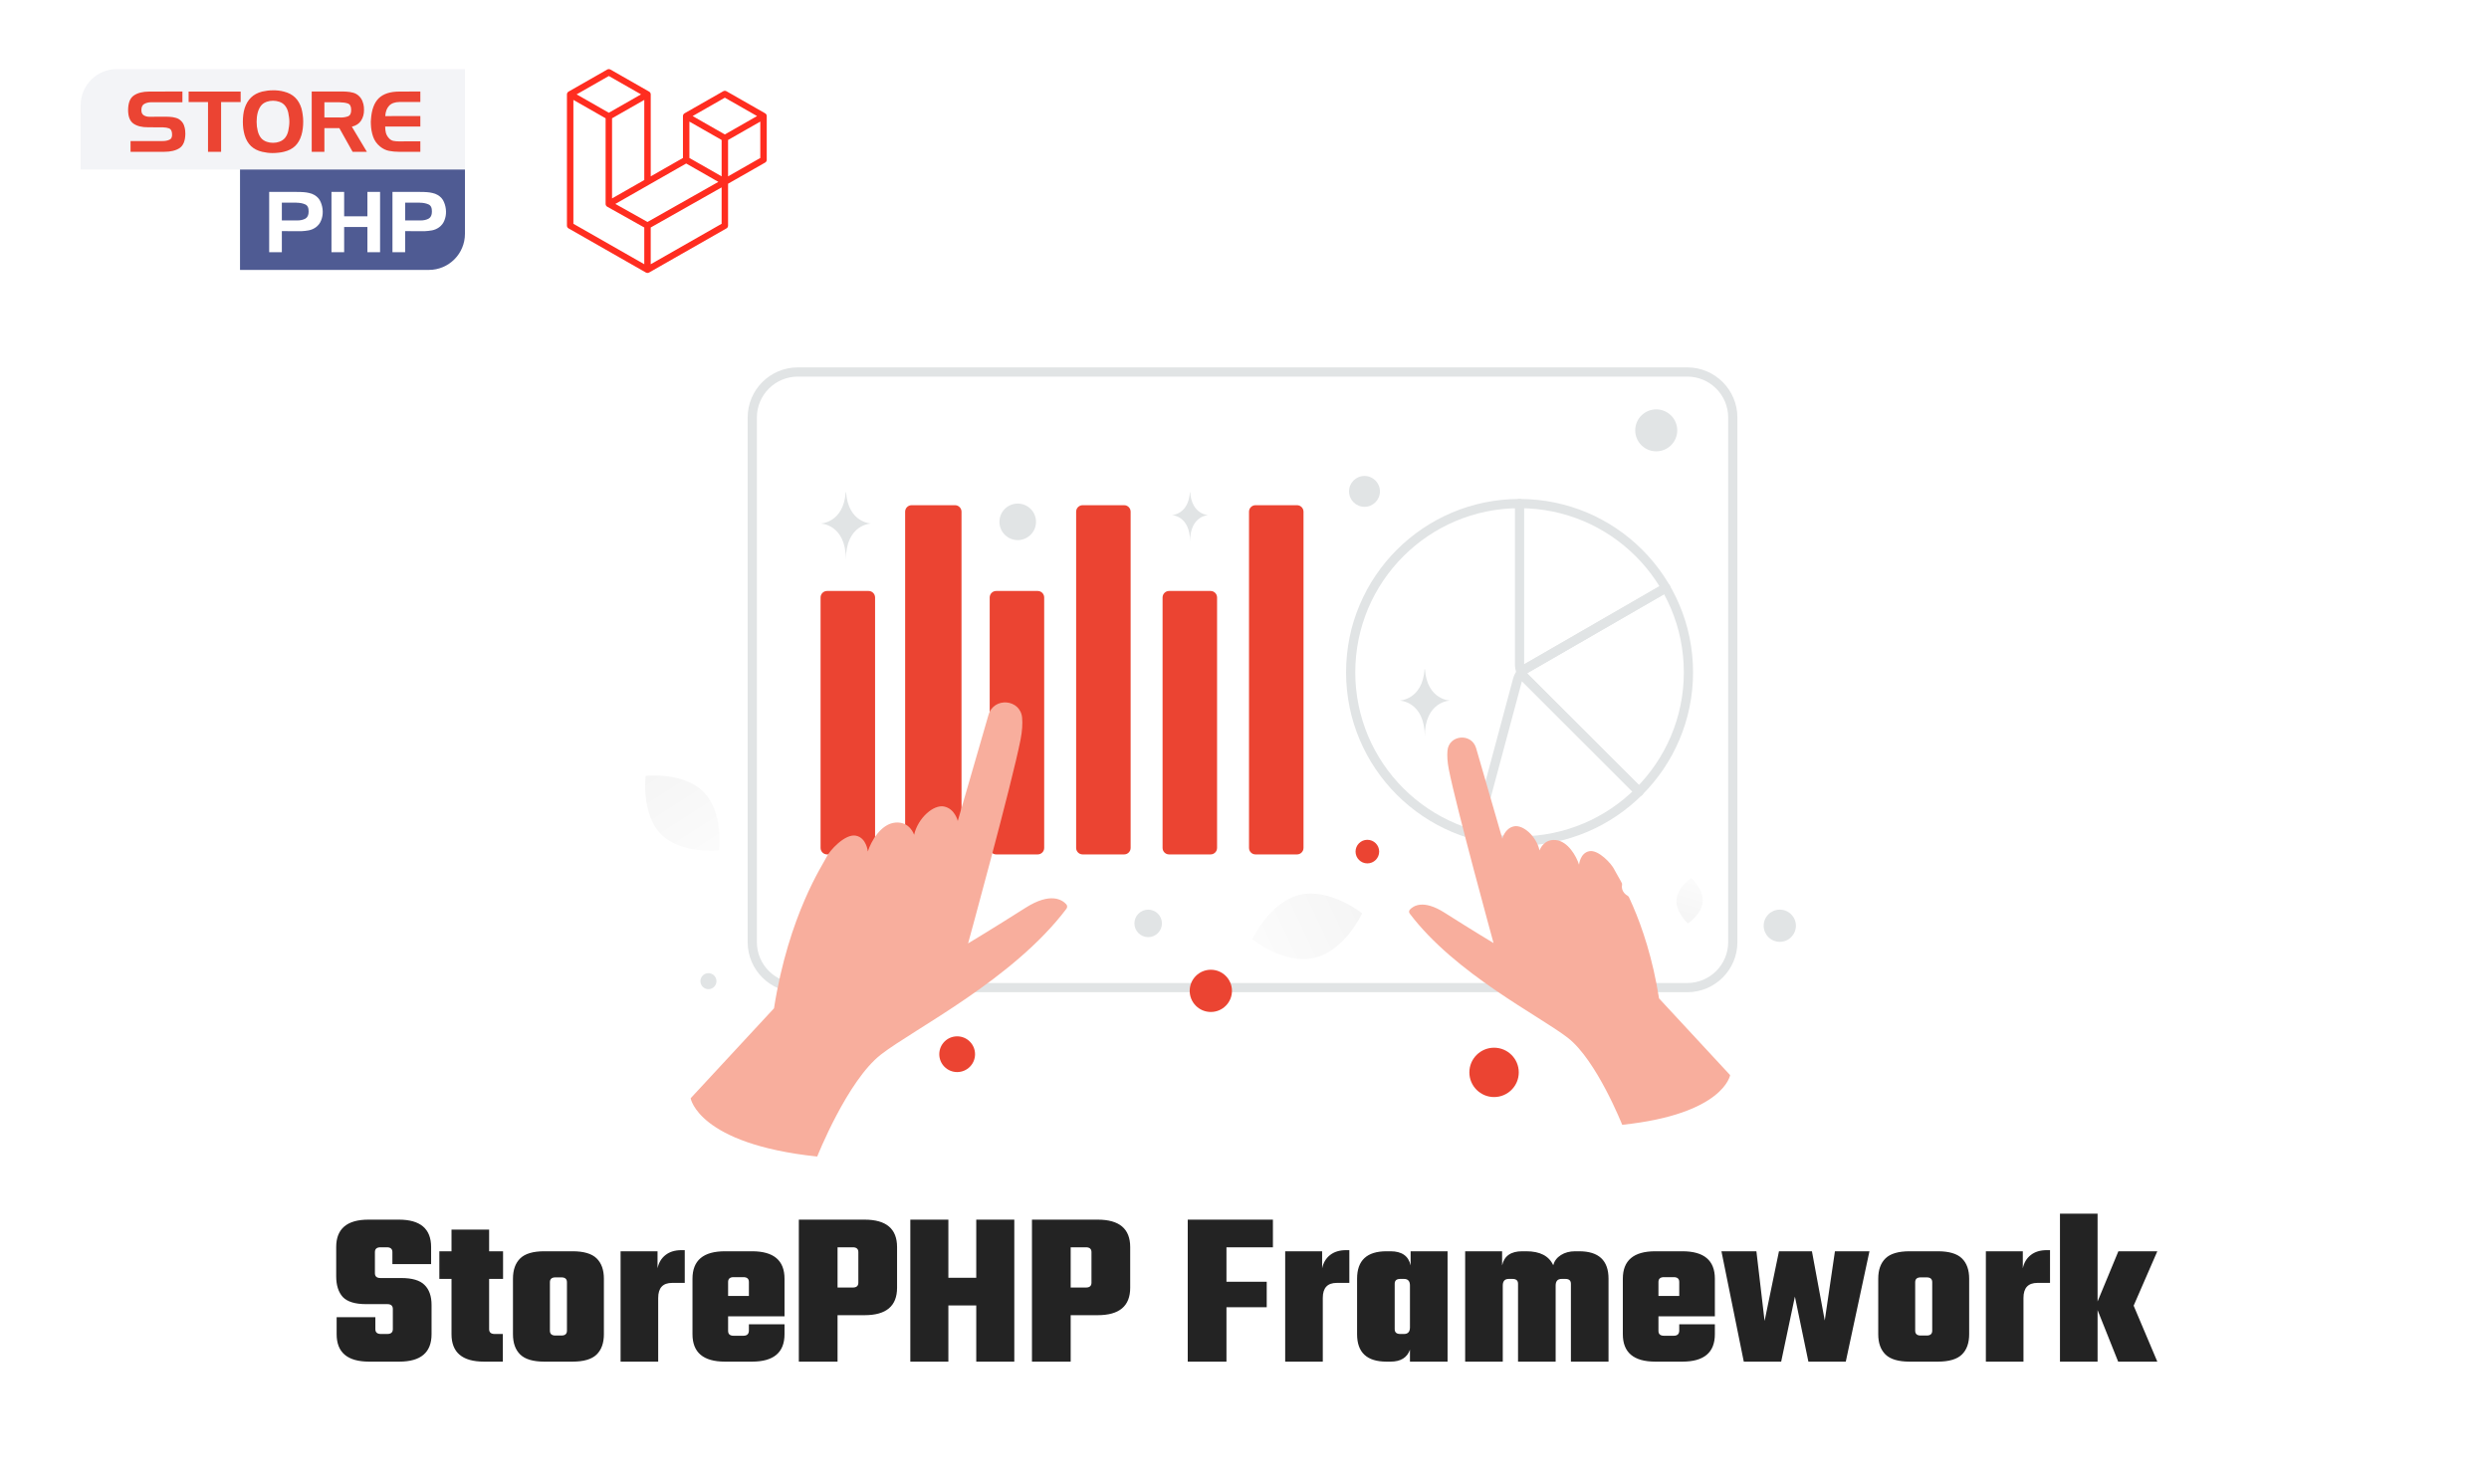 <svg width="1080" height="644" viewBox="0 0 1080 644" fill="none" xmlns="http://www.w3.org/2000/svg">
<rect width="1080" height="644" fill="white"/>
<g clip-path="url(#clip0_802_2)">
<path d="M732.117 161.465H346.178C335.267 161.465 326.422 170.303 326.422 181.205V408.92C326.422 419.822 335.267 428.66 346.178 428.66H732.117C743.027 428.66 751.872 419.822 751.872 408.92V181.205C751.872 170.303 743.027 161.465 732.117 161.465Z" fill="white" stroke="#E1E4E5" stroke-width="4"/>
<path d="M376.879 256.504H358.878C357.319 256.504 356.056 257.766 356.056 259.324V368.03C356.056 369.587 357.319 370.85 358.878 370.85H376.879C378.438 370.85 379.702 369.587 379.702 368.03V259.324C379.702 257.766 378.438 256.504 376.879 256.504Z" fill="#EB4432"/>
<path d="M414.385 219.275H395.569C394.01 219.275 392.747 220.537 392.747 222.095V368.03C392.747 369.587 394.01 370.85 395.569 370.85H414.385C415.944 370.85 417.207 369.587 417.207 368.03V222.095C417.207 220.537 415.944 219.275 414.385 219.275Z" fill="#EB4432"/>
<path d="M450.262 256.504H432.26C430.702 256.504 429.438 257.766 429.438 259.324V368.03C429.438 369.587 430.702 370.85 432.26 370.85H450.262C451.821 370.85 453.084 369.587 453.084 368.03V259.324C453.084 257.766 451.821 256.504 450.262 256.504Z" fill="#EB4432"/>
<path d="M525.276 256.504H507.274C505.716 256.504 504.452 257.766 504.452 259.324V368.03C504.452 369.587 505.716 370.85 507.274 370.85H525.276C526.835 370.85 528.098 369.587 528.098 368.03V259.324C528.098 257.766 526.835 256.504 525.276 256.504Z" fill="#EB4432"/>
<path d="M487.769 219.275H469.768C468.209 219.275 466.946 220.537 466.946 222.095V368.03C466.946 369.587 468.209 370.85 469.768 370.85H487.769C489.328 370.85 490.592 369.587 490.592 368.03V222.095C490.592 220.537 489.328 219.275 487.769 219.275Z" fill="#EB4432"/>
<path d="M562.783 219.275H544.782C543.223 219.275 541.959 220.537 541.959 222.095V368.03C541.959 369.587 543.223 370.85 544.782 370.85H562.783C564.342 370.85 565.605 369.587 565.605 368.03V222.095C565.605 220.537 564.342 219.275 562.783 219.275Z" fill="#EB4432"/>
<path d="M732.629 291.793C732.629 332.237 699.823 365.017 659.348 365.017C618.872 365.017 586.067 332.237 586.067 291.793C586.067 251.35 618.872 218.57 659.348 218.57C699.823 218.57 732.629 251.35 732.629 291.793Z" stroke="#E1E4E5" stroke-width="4" stroke-linecap="round" stroke-linejoin="round"/>
<path d="M711.166 343.571L661.733 294.178C660.977 293.422 660.377 292.525 659.967 291.538C659.558 290.551 659.348 289.493 659.348 288.425V218.57M659.916 291.468L722.775 255.182" stroke="#E1E4E5" stroke-width="4" stroke-linecap="round" stroke-linejoin="round"/>
<path d="M722.811 255.181L662.27 290.108C661.343 290.641 660.531 291.352 659.88 292.2C659.229 293.047 658.752 294.015 658.475 295.047L640.381 362.522M659.813 292.255L711.131 343.561" stroke="#E1E4E5" stroke-width="4" stroke-linecap="round" stroke-linejoin="round"/>
<path d="M703.891 488.208C703.891 488.208 692.75 460.122 680.3 450.456C667.98 440.893 631.453 422.7 611.681 396.509C611.495 396.265 611.399 395.964 611.411 395.658C611.422 395.351 611.541 395.058 611.745 394.83C613.255 393.177 617.549 390.278 626.762 396.114C638.74 403.731 648.062 409.325 648.062 409.325C648.062 409.325 631.86 350.279 628.66 333.953C628.027 330.73 627.879 328.067 628.07 325.834C628.667 318.87 638.561 318.013 640.504 324.73L651.882 364.03C651.882 364.03 652.897 359.485 656.976 358.655C660.837 357.879 666.603 362.86 668.032 369.123C668.032 369.123 669.602 364.116 675.005 364.612C680.407 365.109 684.052 371.739 685.158 375.314C685.158 375.314 685.618 370.213 689.612 369.45C693.605 368.688 699.375 375.004 700.489 377.451C701.603 379.898 714.407 398.569 719.873 433.347L750.718 466.641C750.718 466.641 747.95 483.563 703.891 488.208ZM354.592 501.982C354.592 501.982 367.657 469.044 382.258 457.708C396.705 446.494 439.543 425.158 462.729 394.443C462.948 394.157 463.06 393.804 463.047 393.445C463.033 393.085 462.894 392.742 462.654 392.474C460.883 390.534 455.847 387.135 445.044 393.98C430.996 402.913 420.064 409.473 420.064 409.473C420.064 409.473 439.064 340.227 442.817 321.081C443.56 317.302 443.734 314.178 443.51 311.559C442.81 303.392 431.206 302.388 428.927 310.265L415.584 356.354C415.584 356.354 414.394 351.023 409.61 350.05C405.082 349.14 398.32 354.982 396.645 362.326C396.645 362.326 394.804 356.454 388.468 357.036C382.131 357.618 377.857 365.394 376.56 369.587C376.56 369.587 376.021 363.605 371.337 362.71C366.654 361.816 359.887 369.224 358.581 372.093C357.275 374.962 342.26 396.859 335.848 437.644L299.676 476.689C299.676 476.689 302.922 496.534 354.592 501.982Z" fill="#F8AE9D"/>
<path d="M570.477 415.719C557.323 418.833 543.411 407.686 543.411 407.686C543.411 407.686 550.835 391.497 563.993 388.393C577.147 385.28 591.055 396.417 591.055 396.417C591.055 396.417 583.631 412.606 570.477 415.719Z" fill="url(#paint0_linear_802_2)"/>
<path d="M738.827 391.334C739.225 385.868 733.858 381.018 733.858 381.018C733.858 381.018 727.846 385.035 727.451 390.503C727.052 395.97 732.416 400.819 732.416 400.819C732.416 400.819 738.427 396.801 738.827 391.334Z" fill="url(#paint1_linear_802_2)"/>
<path d="M286.77 362.025C295.541 370.946 311.943 369.065 311.943 369.065C311.943 369.065 314.114 352.722 305.334 343.807C296.564 334.887 280.17 336.762 280.17 336.762C280.17 336.762 277.998 353.106 286.77 362.025Z" fill="url(#paint2_linear_802_2)"/>
<path d="M648.29 454.745C642.37 454.745 637.572 459.54 637.572 465.454C637.572 471.369 642.37 476.164 648.29 476.164C654.209 476.164 659.008 471.369 659.008 465.454C659.008 459.54 654.209 454.745 648.29 454.745Z" fill="#EB4432"/>
<path d="M593.309 364.505C590.478 364.505 588.183 366.798 588.183 369.627C588.183 372.455 590.478 374.749 593.309 374.749C596.14 374.749 598.435 372.455 598.435 369.627C598.435 366.798 596.14 364.505 593.309 364.505Z" fill="#EB4432"/>
<path d="M525.389 439.235C520.323 439.235 516.217 435.131 516.217 430.07C516.217 425.008 520.323 420.905 525.389 420.905C530.454 420.905 534.561 425.008 534.561 430.07C534.561 435.131 530.454 439.235 525.389 439.235Z" fill="#EB4432"/>
<path d="M415.322 465.32C411.036 465.32 407.561 461.848 407.561 457.565C407.561 453.282 411.036 449.81 415.322 449.81C419.608 449.81 423.083 453.282 423.083 457.565C423.083 461.848 419.608 465.32 415.322 465.32Z" fill="#EB4432"/>
<path d="M772.268 408.789C768.407 408.789 765.278 405.662 765.278 401.804C765.278 397.947 768.407 394.82 772.268 394.82C776.128 394.82 779.258 397.947 779.258 401.804C779.258 405.662 776.128 408.789 772.268 408.789Z" fill="#E1E4E5"/>
<path d="M269.664 472.536C265.551 472.536 262.217 469.204 262.217 465.094C262.217 460.984 265.551 457.652 269.664 457.652C273.778 457.652 277.112 460.984 277.112 465.094C277.112 469.204 273.778 472.536 269.664 472.536Z" fill="white"/>
<path d="M498.201 406.758C494.902 406.758 492.227 404.086 492.227 400.789C492.227 397.492 494.902 394.82 498.201 394.82C501.5 394.82 504.175 397.492 504.175 400.789C504.175 404.086 501.5 406.758 498.201 406.758Z" fill="#E1E4E5"/>
<path d="M718.656 195.902C713.62 195.902 709.538 191.823 709.538 186.791C709.538 181.759 713.62 177.68 718.656 177.68C723.692 177.68 727.774 181.759 727.774 186.791C727.774 191.823 723.692 195.902 718.656 195.902Z" fill="#E1E4E5"/>
<path d="M310.757 424.967C311.254 426.821 310.153 428.726 308.298 429.223C306.442 429.72 304.535 428.619 304.038 426.766C303.541 424.912 304.642 423.007 306.497 422.51C308.353 422.013 310.26 423.113 310.757 424.967Z" fill="#E1E4E5"/>
<path d="M441.601 234.425C437.219 234.425 433.667 230.876 433.667 226.498C433.667 222.119 437.219 218.57 441.601 218.57C445.983 218.57 449.535 222.119 449.535 226.498C449.535 230.876 445.983 234.425 441.601 234.425Z" fill="#E1E4E5"/>
<path d="M709.834 389.751C706.464 389.751 703.731 387.567 703.731 384.872C703.731 382.178 706.464 379.994 709.834 379.994C713.205 379.994 715.938 382.178 715.938 384.872C715.938 387.567 713.205 389.751 709.834 389.751Z" fill="white"/>
<path d="M808.411 473.656C803.48 476.059 797.943 474.855 796.044 470.965C794.145 467.076 796.603 461.974 801.533 459.57C806.464 457.167 812.001 458.371 813.9 462.261C815.799 466.15 813.341 471.252 808.411 473.656Z" fill="white"/>
<path d="M598.767 213.282C598.767 216.981 595.766 219.98 592.064 219.98C588.362 219.98 585.361 216.981 585.361 213.282C585.361 209.584 588.362 206.585 592.064 206.585C595.766 206.585 598.767 209.584 598.767 213.282Z" fill="#E1E4E5"/>
<path d="M366.959 213.635H367.119C368.064 227.02 378.027 227.226 378.027 227.226C378.027 227.226 367.041 227.44 367.041 242.906C367.041 227.44 356.055 227.226 356.055 227.226C356.055 227.226 366.013 227.02 366.959 213.635ZM618.137 290.48H618.297C619.242 303.865 629.204 304.071 629.204 304.071C629.204 304.071 618.219 304.285 618.219 319.751C618.219 304.285 607.233 304.071 607.233 304.071C607.233 304.071 617.192 303.865 618.137 290.48ZM516.318 213.635H516.433C517.115 223.429 524.3 223.58 524.3 223.58C524.3 223.58 516.377 223.737 516.377 235.054C516.377 223.737 508.455 223.58 508.455 223.58C508.455 223.58 515.636 223.429 516.318 213.635Z" fill="#E1E4E5"/>
</g>
<path d="M170.456 576.888V568.152C170.456 566.744 169.656 566.04 168.056 566.04H158.84C154.104 566.04 150.744 565.016 148.76 562.968C146.84 560.856 145.88 557.848 145.88 553.944V541.272C145.88 533.336 150.552 529.368 159.896 529.368H173.048C182.392 529.368 187.064 533.336 187.064 541.272V548.664H170.264V543.48C170.264 542.072 169.464 541.368 167.864 541.368H165.08C163.48 541.368 162.68 542.072 162.68 543.48V552.6C162.68 554.008 163.48 554.712 165.08 554.712H174.104C178.84 554.712 182.2 555.704 184.184 557.688C186.232 559.672 187.256 562.584 187.256 566.424V579.096C187.256 587.032 182.584 591 173.24 591H160.184C150.776 591 146.072 587.032 146.072 579.096V571.704H162.872V576.888C162.872 578.296 163.672 579 165.272 579H168.056C169.656 579 170.456 578.296 170.456 576.888ZM218.284 555.096H212.236V576.888C212.236 578.296 213.036 579 214.636 579H218.188V591H210.028C200.62 591 195.916 587.032 195.916 579.096V555.096H190.636V543.096H195.916V533.688H212.236V543.096H218.284V555.096ZM236.211 543.096H248.403C253.267 543.096 256.755 544.12 258.867 546.168C260.979 548.216 262.035 551.16 262.035 555V579.096C262.035 582.936 260.979 585.88 258.867 587.928C256.755 589.976 253.267 591 248.403 591H236.211C231.347 591 227.859 589.976 225.747 587.928C223.635 585.88 222.579 582.936 222.579 579.096V555C222.579 551.16 223.635 548.216 225.747 546.168C227.859 544.12 231.347 543.096 236.211 543.096ZM246.003 577.56V556.536C246.003 555.128 245.203 554.424 243.603 554.424H241.011C239.411 554.424 238.611 555.128 238.611 556.536V577.56C238.611 578.968 239.411 579.672 241.011 579.672H243.603C245.203 579.672 246.003 578.968 246.003 577.56ZM295.678 542.616H297.118V556.824H291.646C287.614 556.824 285.598 559 285.598 563.352V591H269.278V543.096H285.31V550.488C285.822 548.056 286.974 546.136 288.766 544.728C290.558 543.32 292.862 542.616 295.678 542.616ZM314.586 543.096H326.298C335.706 543.096 340.41 547.064 340.41 555V571.32H315.93V577.656C315.93 579.064 316.73 579.768 318.33 579.768H322.554C324.154 579.768 324.954 579 324.954 577.464V574.776H340.41V579.096C340.41 587.032 335.706 591 326.298 591H314.586C305.178 591 300.474 587.032 300.474 579.096V555C300.474 547.064 305.178 543.096 314.586 543.096ZM315.93 562.488H324.954V556.44C324.954 555.032 324.154 554.328 322.554 554.328H318.33C316.73 554.328 315.93 555.032 315.93 556.44V562.488ZM346.621 529.368H375.133C384.541 529.368 389.245 533.336 389.245 541.272V558.936C389.245 566.872 384.541 570.84 375.133 570.84H363.421V591H346.621V529.368ZM372.445 556.728V543.48C372.445 542.072 371.645 541.368 370.045 541.368H363.421V558.84H370.045C371.645 558.84 372.445 558.136 372.445 556.728ZM423.604 529.368H440.116V591H423.604V566.616H411.508V591H394.996V529.368H411.508V554.616H423.604V529.368ZM447.778 529.368H476.29C485.698 529.368 490.402 533.336 490.402 541.272V558.936C490.402 566.872 485.698 570.84 476.29 570.84H464.578V591H447.778V529.368ZM473.602 556.728V543.48C473.602 542.072 472.802 541.368 471.202 541.368H464.578V558.84H471.202C472.802 558.84 473.602 558.136 473.602 556.728ZM552.331 541.368H532.171V556.344H549.643V567.384H532.171V591H515.371V529.368H552.331V541.368ZM584.053 542.616H585.493V556.824H580.021C575.989 556.824 573.973 559 573.973 563.352V591H557.653V543.096H573.685V550.488C574.197 548.056 575.349 546.136 577.141 544.728C578.933 543.32 581.237 542.616 584.053 542.616ZM612.081 543.096H628.113V591H611.793V585.816C610.577 589.272 607.761 591 603.345 591H601.617C593.105 591 588.849 587.032 588.849 579.096V555C588.849 547.064 593.105 543.096 601.617 543.096H603.345C608.273 543.096 611.185 545.144 612.081 549.24V543.096ZM607.569 579H609.201C610.929 579 611.793 578.04 611.793 576.12V557.976C611.793 556.056 610.929 555.096 609.201 555.096H607.569C605.969 555.096 605.169 555.8 605.169 557.208V576.888C605.169 578.296 605.969 579 607.569 579ZM683.458 543.096H685.186C693.698 543.096 697.954 547.064 697.954 555V591H681.634V557.208C681.634 555.8 680.834 555.096 679.234 555.096H677.602C675.874 555.096 675.01 556.056 675.01 557.976V591H658.69V557.208C658.69 555.8 657.89 555.096 656.29 555.096H654.658C652.93 555.096 652.066 556.056 652.066 557.976V591H635.746V543.096H651.778V549.24C652.674 545.144 655.586 543.096 660.514 543.096H662.242C668.194 543.096 672.098 545.112 673.954 549.144C674.466 547.288 675.586 545.816 677.314 544.728C679.042 543.64 681.09 543.096 683.458 543.096ZM718.273 543.096H729.985C739.393 543.096 744.097 547.064 744.097 555V571.32H719.617V577.656C719.617 579.064 720.417 579.768 722.017 579.768H726.241C727.841 579.768 728.641 579 728.641 577.464V574.776H744.097V579.096C744.097 587.032 739.393 591 729.985 591H718.273C708.865 591 704.161 587.032 704.161 579.096V555C704.161 547.064 708.865 543.096 718.273 543.096ZM719.617 562.488H728.641V556.44C728.641 555.032 727.841 554.328 726.241 554.328H722.017C720.417 554.328 719.617 555.032 719.617 556.44V562.488ZM796.197 543.096H811.173L800.901 591H784.677L778.821 562.776L772.869 591H756.645L746.949 543.096H762.117L765.669 573.336L771.909 543.096H786.213L791.781 573.144L796.197 543.096ZM828.617 543.096H840.809C845.673 543.096 849.161 544.12 851.273 546.168C853.385 548.216 854.441 551.16 854.441 555V579.096C854.441 582.936 853.385 585.88 851.273 587.928C849.161 589.976 845.673 591 840.809 591H828.617C823.753 591 820.265 589.976 818.153 587.928C816.041 585.88 814.985 582.936 814.985 579.096V555C814.985 551.16 816.041 548.216 818.153 546.168C820.265 544.12 823.753 543.096 828.617 543.096ZM838.409 577.56V556.536C838.409 555.128 837.609 554.424 836.009 554.424H833.417C831.817 554.424 831.017 555.128 831.017 556.536V577.56C831.017 578.968 831.817 579.672 833.417 579.672H836.009C837.609 579.672 838.409 578.968 838.409 577.56ZM888.084 542.616H889.524V556.824H884.052C880.02 556.824 878.004 559 878.004 563.352V591H861.684V543.096H877.716V550.488C878.228 548.056 879.38 546.136 881.172 544.728C882.964 543.32 885.268 542.616 888.084 542.616ZM910.16 591H893.84V526.776H910.16V564.888L919.184 543.096H936.08L925.808 566.712L936.08 591H919.088L910.16 568.632V591Z" fill="#232323"/>
<path fill-rule="evenodd" clip-rule="evenodd" d="M332.647 50.014C332.679 50.132 332.696 50.254 332.696 50.376V69.366C332.696 69.61 332.631 69.849 332.508 70.06C332.385 70.271 332.207 70.446 331.994 70.567L315.915 79.744V97.933C315.915 98.427 315.65 98.884 315.217 99.134L281.653 118.286C281.576 118.33 281.493 118.357 281.409 118.387C281.377 118.397 281.348 118.416 281.315 118.425C281.08 118.486 280.833 118.486 280.599 118.425C280.56 118.414 280.525 118.394 280.489 118.38C280.412 118.352 280.332 118.328 280.258 118.286L246.702 99.134C246.489 99.012 246.312 98.837 246.188 98.626C246.065 98.415 246 98.176 246 97.933V40.962C246 40.838 246.017 40.717 246.049 40.599C246.059 40.559 246.084 40.523 246.098 40.483C246.124 40.41 246.148 40.336 246.187 40.268C246.213 40.223 246.251 40.187 246.283 40.145C246.323 40.09 246.36 40.033 246.407 39.985C246.447 39.945 246.499 39.915 246.545 39.881C246.595 39.839 246.641 39.794 246.698 39.761H246.7L263.479 30.185C263.692 30.064 263.932 30 264.178 30C264.423 30 264.664 30.064 264.876 30.185L281.655 39.761H281.659C281.714 39.796 281.762 39.839 281.812 39.879C281.858 39.914 281.908 39.945 281.948 39.983C281.997 40.033 282.032 40.09 282.074 40.145C282.104 40.187 282.144 40.223 282.168 40.268C282.209 40.338 282.231 40.41 282.259 40.483C282.273 40.523 282.298 40.559 282.308 40.601C282.34 40.719 282.357 40.84 282.357 40.962V76.545L296.339 68.565V50.374C296.339 50.253 296.356 50.13 296.388 50.014C296.4 49.973 296.423 49.937 296.437 49.897C296.465 49.824 296.489 49.75 296.527 49.682C296.554 49.637 296.592 49.601 296.622 49.559C296.664 49.504 296.699 49.447 296.747 49.398C296.788 49.358 296.838 49.329 296.884 49.294C296.936 49.253 296.981 49.208 297.037 49.175H297.039L313.82 39.599C314.032 39.477 314.273 39.413 314.518 39.413C314.763 39.413 315.004 39.477 315.217 39.599L331.996 49.175C332.055 49.21 332.1 49.253 332.153 49.293C332.197 49.327 332.247 49.358 332.287 49.397C332.336 49.447 332.371 49.504 332.413 49.559C332.444 49.601 332.483 49.637 332.507 49.682C332.547 49.75 332.57 49.824 332.598 49.897C332.614 49.937 332.637 49.973 332.647 50.014ZM329.899 68.565V52.773L324.027 56.124L315.915 60.754V76.545L329.901 68.565H329.899ZM313.12 97.131V81.329L305.141 85.847L282.355 98.737V114.688L313.12 97.131ZM248.797 43.36V97.131L279.558 114.686V98.739L263.488 89.723L263.483 89.72L263.476 89.716C263.422 89.685 263.376 89.64 263.326 89.602C263.282 89.568 263.231 89.54 263.193 89.502L263.189 89.497C263.144 89.453 263.113 89.4 263.074 89.351C263.039 89.305 262.997 89.265 262.969 89.216L262.968 89.211C262.936 89.159 262.917 89.097 262.894 89.038C262.872 88.986 262.842 88.938 262.828 88.882V88.88C262.81 88.815 262.807 88.746 262.8 88.678C262.793 88.626 262.779 88.574 262.779 88.522V88.519V51.34L254.669 46.709L248.797 43.361V43.36ZM264.179 32.985L250.199 40.962L264.176 48.94L278.154 40.961L264.176 32.985H264.179ZM271.45 82.769L279.56 78.141V43.36L273.688 46.71L265.576 51.34V86.122L271.45 82.769ZM314.518 42.399L300.54 50.376L314.518 58.353L328.495 50.374L314.518 42.399ZM313.12 60.754L305.008 56.124L299.136 52.773V68.565L307.246 73.193L313.12 76.545V60.754ZM280.955 96.34L301.458 84.737L311.707 78.939L297.739 70.967L281.657 80.145L266.999 88.51L280.955 96.34Z" fill="#FF2D20"/>
<g clip-path="url(#clip1_802_2)">
<path d="M35 45.665C35 37.013 42.007 30 50.65 30H201.744V73.576H35V45.665Z" fill="#F3F4F7"/>
<path d="M79.153 44.377H65.567C64.377 44.402 63.37 44.657 62.544 45.143C61.743 45.605 61.342 46.504 61.342 47.841C61.342 48.861 61.682 49.59 62.362 50.028C63.066 50.465 63.879 50.684 64.802 50.684L72.087 50.648C72.354 50.672 72.633 50.684 72.924 50.684C73.216 50.684 73.507 50.696 73.798 50.721C74.648 50.769 75.486 50.915 76.312 51.158C77.137 51.377 77.865 51.79 78.497 52.398C79.08 52.932 79.517 53.576 79.808 54.33C80.099 55.083 80.281 55.861 80.354 56.663C80.379 56.906 80.391 57.149 80.391 57.392C80.415 57.611 80.427 57.842 80.427 58.085C80.379 61.123 79.541 63.188 77.914 64.282C76.287 65.352 74.078 65.886 71.285 65.886H56.644V61.22H70.411C71.625 61.244 72.669 61.05 73.543 60.637C74.442 60.223 74.806 59.288 74.636 57.83C74.515 56.687 74.09 55.982 73.361 55.715C72.633 55.448 71.771 55.302 70.775 55.278L64.292 55.241C61.597 55.265 59.46 54.731 57.882 53.637C56.328 52.519 55.563 50.514 55.587 47.622C55.636 44.584 56.474 42.518 58.101 41.424C59.752 40.306 61.974 39.748 64.766 39.748L79.153 39.711V44.377ZM90.257 44.304H81.843V39.748H104.425V44.304H95.939V65.886H90.257V44.304ZM111.824 48.861C111.654 49.518 111.532 50.186 111.46 50.867C111.387 51.523 111.35 52.179 111.35 52.835C111.35 53.516 111.387 54.196 111.46 54.877C111.557 55.533 111.678 56.177 111.824 56.809C112.091 57.927 112.528 58.899 113.135 59.725C113.766 60.551 114.641 61.159 115.757 61.548C116.17 61.694 116.607 61.803 117.069 61.876C117.53 61.949 117.991 61.986 118.453 61.986C118.914 61.986 119.375 61.949 119.837 61.876C120.298 61.803 120.735 61.694 121.148 61.548C122.265 61.159 123.139 60.551 123.77 59.725C124.402 58.899 124.839 57.927 125.081 56.809C125.227 56.177 125.336 55.533 125.409 54.877C125.506 54.196 125.555 53.516 125.555 52.835C125.555 52.179 125.506 51.523 125.409 50.867C125.336 50.186 125.227 49.53 125.081 48.898C124.839 47.78 124.402 46.808 123.77 45.981C123.139 45.131 122.265 44.523 121.148 44.159C120.735 44.013 120.298 43.903 119.837 43.831C119.375 43.758 118.914 43.721 118.453 43.721C117.991 43.721 117.53 43.758 117.069 43.831C116.607 43.903 116.17 44.013 115.757 44.159C114.641 44.547 113.778 45.155 113.171 45.981C112.564 46.808 112.115 47.78 111.824 48.898V48.861ZM106.142 47.002C106.773 45.082 107.696 43.527 108.91 42.336C110.148 41.121 111.763 40.258 113.754 39.748C114.483 39.577 115.235 39.444 116.012 39.346C116.789 39.249 117.566 39.201 118.343 39.201C119.169 39.176 120.007 39.213 120.856 39.31C121.706 39.407 122.52 39.565 123.297 39.784C125.239 40.27 126.83 41.121 128.068 42.336C129.306 43.551 130.217 45.119 130.8 47.039C131.042 47.914 131.224 48.837 131.346 49.809C131.492 50.781 131.564 51.754 131.564 52.726C131.564 53.771 131.504 54.791 131.382 55.788C131.261 56.785 131.067 57.732 130.8 58.632C130.217 60.6 129.294 62.192 128.032 63.407C126.769 64.598 125.142 65.424 123.151 65.886C122.374 66.081 121.573 66.214 120.747 66.287C119.922 66.384 119.084 66.433 118.234 66.433C117.481 66.433 116.729 66.384 115.976 66.287C115.223 66.19 114.483 66.056 113.754 65.886C111.787 65.424 110.173 64.598 108.91 63.407C107.648 62.192 106.725 60.6 106.142 58.632C105.899 57.781 105.705 56.857 105.559 55.861C105.438 54.864 105.377 53.856 105.377 52.835C105.377 51.814 105.438 50.806 105.559 49.809C105.681 48.788 105.875 47.865 106.142 47.039V47.002ZM135.259 39.711H148.808C149.075 39.735 149.33 39.748 149.573 39.748C149.84 39.748 150.107 39.76 150.374 39.784C151.37 39.833 152.341 39.99 153.288 40.258C154.259 40.525 155.109 41.023 155.837 41.752C156.493 42.385 156.979 43.126 157.294 43.976C157.634 44.827 157.841 45.702 157.913 46.601C157.913 46.771 157.913 46.941 157.913 47.111C157.938 47.282 157.95 47.452 157.95 47.622C157.974 49.445 157.549 51.025 156.675 52.361C155.825 53.674 154.49 54.548 152.669 54.986L159.188 65.886H152.997L147.242 55.606H140.759V65.886H135.259V39.711ZM147.497 44.377H140.759V50.976H147.497C147.545 51 147.594 51.012 147.643 51.012C147.691 51.012 147.74 51.012 147.788 51.012C148.954 51.012 150.01 50.842 150.957 50.502C151.928 50.137 152.402 49.202 152.377 47.695C152.377 46.139 151.867 45.204 150.848 44.888C149.852 44.572 148.735 44.414 147.497 44.414V44.377ZM173.356 44.268C171.341 44.292 169.836 44.839 168.84 45.908C167.844 46.953 167.286 48.448 167.165 50.392L182.389 50.356V54.913H167.128C167.128 55.837 167.225 56.724 167.42 57.574C167.638 58.425 168.063 59.203 168.694 59.907C169.253 60.564 169.909 60.977 170.661 61.147C171.438 61.293 172.227 61.366 173.029 61.366C173.077 61.366 173.126 61.366 173.174 61.366C173.247 61.366 173.308 61.366 173.356 61.366L182.389 61.329V65.886H173.101C171.62 65.886 170.188 65.753 168.804 65.485C167.444 65.218 166.157 64.598 164.943 63.626C163.486 62.435 162.466 60.989 161.883 59.288C161.301 57.562 160.985 55.8 160.937 54.002C160.912 53.613 160.9 53.236 160.9 52.871C160.924 52.507 160.949 52.142 160.973 51.778C161.24 47.646 162.357 44.608 164.324 42.664C166.315 40.72 169.289 39.748 173.247 39.748L182.389 39.711V44.268H173.356Z" fill="#EB4433"/>
<path d="M104.145 73.576H201.744V101.488C201.744 110.139 194.738 117.152 186.094 117.152H104.145V73.576Z" fill="#4F5B93"/>
<path d="M128.673 87.953H122.299V95.682H129C130.336 95.682 131.489 95.426 132.461 94.916C133.432 94.381 133.917 93.361 133.917 91.854C133.966 90.177 133.444 89.12 132.351 88.682C131.283 88.22 130.057 87.989 128.673 87.989V87.953ZM116.799 83.287H128.745C128.77 83.311 128.794 83.323 128.818 83.323C128.867 83.323 128.903 83.323 128.928 83.323C129.389 83.323 129.85 83.323 130.312 83.323C130.773 83.323 131.234 83.347 131.696 83.396C132.521 83.445 133.335 83.566 134.136 83.76C134.961 83.931 135.726 84.222 136.43 84.635C137.718 85.389 138.628 86.422 139.162 87.734C139.721 89.047 140.012 90.42 140.036 91.854C140.06 93.166 139.83 94.43 139.344 95.645C138.883 96.86 138.106 97.869 137.013 98.671C136.09 99.327 135.083 99.765 133.99 99.983C132.922 100.178 131.829 100.299 130.712 100.348C130.421 100.348 130.13 100.348 129.838 100.348C129.547 100.348 129.255 100.348 128.964 100.348L122.299 100.311V109.462H116.799V83.287ZM149.331 83.287V93.895H159.42V83.287H164.919V109.462H159.42V98.525H149.331V109.462H143.831V83.287H149.331ZM182.167 87.953H175.794V95.682H182.495C183.831 95.682 184.984 95.426 185.955 94.916C186.926 94.381 187.412 93.361 187.412 91.854C187.461 90.177 186.939 89.12 185.846 88.682C184.777 88.22 183.551 87.989 182.167 87.989V87.953ZM170.294 83.287H182.24C182.264 83.311 182.289 83.323 182.313 83.323C182.362 83.323 182.398 83.323 182.422 83.323C182.884 83.323 183.345 83.323 183.806 83.323C184.268 83.323 184.729 83.347 185.19 83.396C186.016 83.445 186.829 83.566 187.631 83.76C188.456 83.931 189.221 84.222 189.925 84.635C191.212 85.389 192.123 86.422 192.657 87.734C193.215 89.047 193.507 90.42 193.531 91.854C193.555 93.166 193.325 94.43 192.839 95.645C192.378 96.86 191.601 97.869 190.508 98.671C189.585 99.327 188.578 99.765 187.485 99.983C186.416 100.178 185.324 100.299 184.207 100.348C183.916 100.348 183.624 100.348 183.333 100.348C183.041 100.348 182.75 100.348 182.459 100.348L175.794 100.311V109.462H170.294V83.287Z" fill="white"/>
</g>
<defs>
<linearGradient id="paint0_linear_802_2" x1="520.943" y1="423.461" x2="636.059" y2="369.033" gradientUnits="userSpaceOnUse">
<stop stop-color="white"/>
<stop offset="1" stop-color="#EEEEEE"/>
</linearGradient>
<linearGradient id="paint1_linear_802_2" x1="738.732" y1="371.005" x2="724.393" y2="420.618" gradientUnits="userSpaceOnUse">
<stop stop-color="white"/>
<stop offset="1" stop-color="#EEEEEE"/>
</linearGradient>
<linearGradient id="paint2_linear_802_2" x1="321.765" y1="392.495" x2="258.427" y2="293.127" gradientUnits="userSpaceOnUse">
<stop stop-color="white"/>
<stop offset="1" stop-color="#EEEEEE"/>
</linearGradient>
<clipPath id="clip0_802_2">
<rect width="635" height="423" fill="white" transform="translate(222 110)"/>
</clipPath>
<clipPath id="clip1_802_2">
<rect width="166.744" height="90" fill="white" transform="translate(35 30)"/>
</clipPath>
</defs>
</svg>
